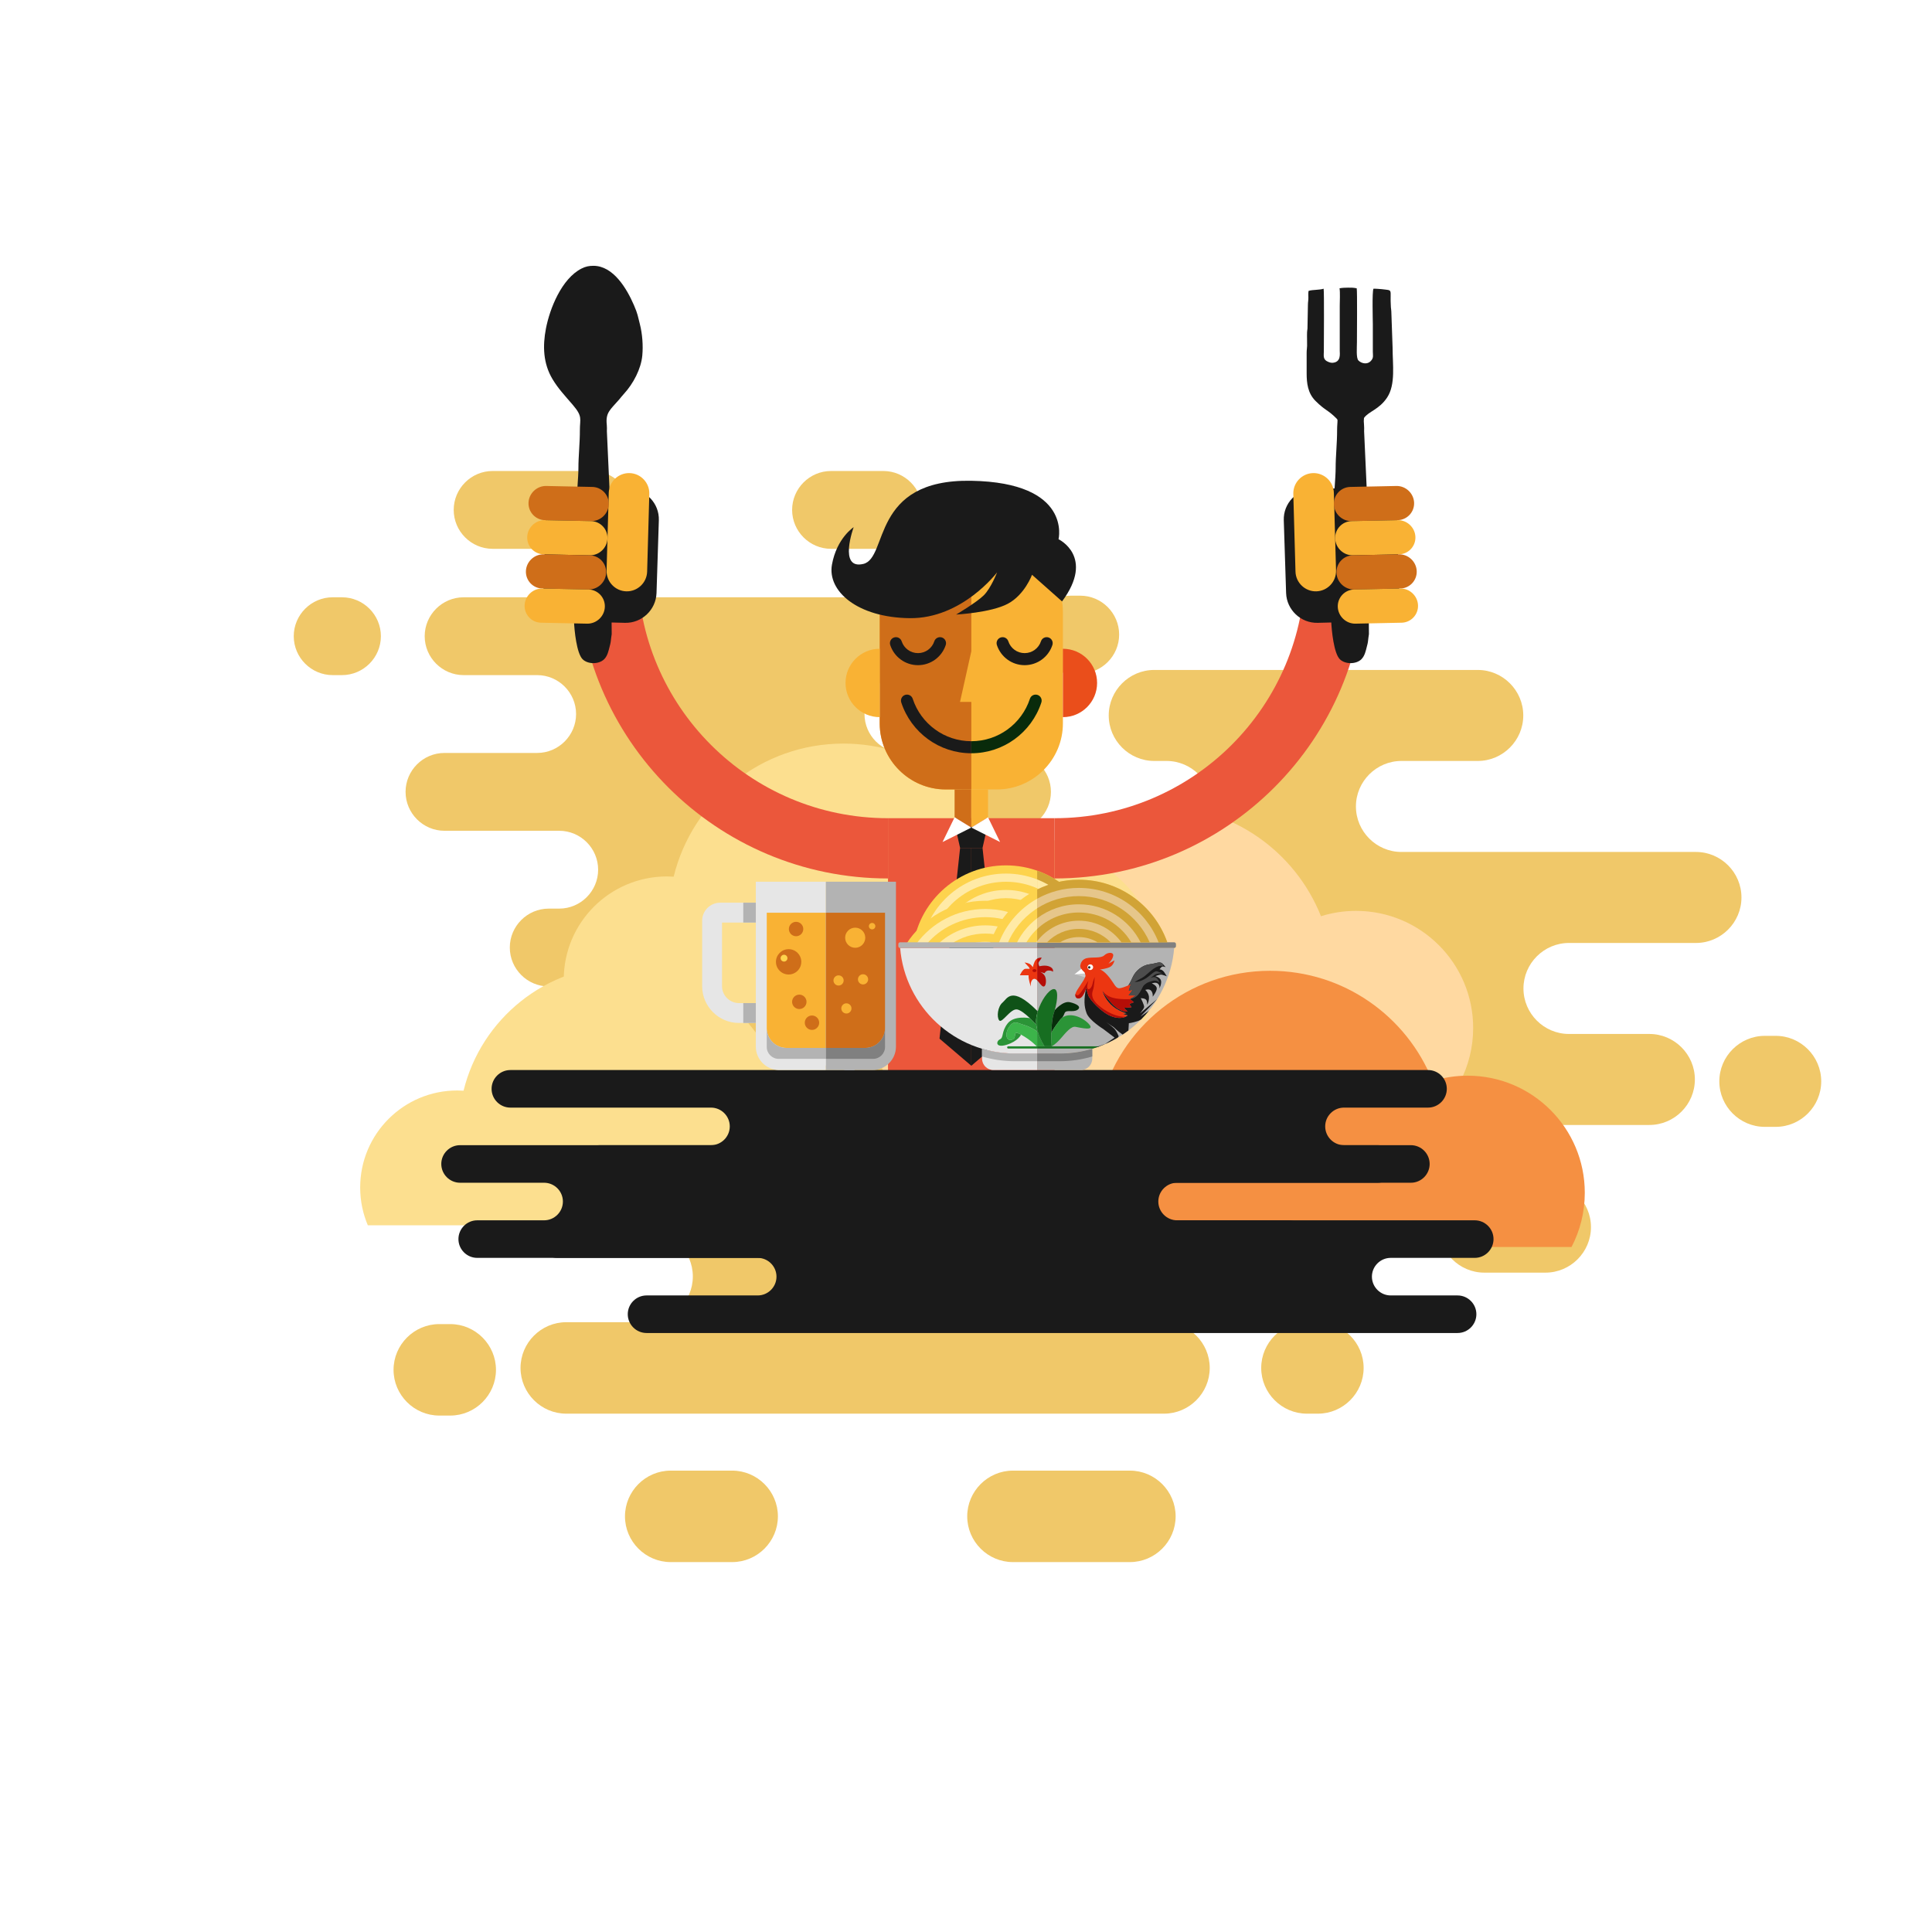 <?xml version="1.0" encoding="utf-8"?>
<!-- Generator: Adobe Illustrator 27.5.0, SVG Export Plug-In . SVG Version: 6.00 Build 0)  -->
<svg version="1.1" id="Layer_1" xmlns="http://www.w3.org/2000/svg" xmlns:xlink="http://www.w3.org/1999/xlink" x="0px" y="0px"
	 viewBox="0 0 480 480" style="enable-background:new 0 0 480 480;" xml:space="preserve">
<g>
	<g>
		<g>
			<path style="fill-rule:evenodd;clip-rule:evenodd;fill:#F0C869;" d="M140.689,351.222h148.502c6.25,0,11.363-5.113,11.363-11.363
				l0,0c0-6.25-5.113-11.363-11.363-11.363h-21.477c-6.25,0-11.363-5.113-11.363-11.363c0-6.25,5.113-11.363,11.363-11.363h27.06
				c6.25,0,11.363-5.113,11.363-11.363l0,0c0-6.25-5.113-11.363-11.363-11.363h-33.503c-6.25,0-11.363-5.113-11.363-11.363
				c0-6.25,5.113-11.363,11.363-11.363h3.066c6.25,0,11.363-5.113,11.363-11.363l0,0c0-6.25-5.113-11.363-11.363-11.363h-80.794
				c-6.25,0-11.363,5.113-11.363,11.363l0,0c0,6.25,5.113,11.363,11.363,11.363h19.063c6.25,0,11.363,5.113,11.363,11.363
				c0,6.25-5.113,11.363-11.363,11.363h-73.55c-6.25,0-11.363,5.113-11.363,11.363l0,0c0,6.25,5.113,11.363,11.363,11.363h31.713
				c6.249,0,11.363,5.113,11.363,11.363c0,6.25-5.113,11.363-11.363,11.363h-20.081c-6.25,0-11.363,5.113-11.363,11.363l0,0
				C129.325,346.108,134.439,351.222,140.689,351.222z"/>
			<path style="fill-rule:evenodd;clip-rule:evenodd;fill:#F0C869;" d="M324.708,351.222h2.719c6.25,0,11.363-5.113,11.363-11.363
				v-0.001c0-6.25-5.113-11.363-11.363-11.363h-2.719c-6.25,0-11.363,5.113-11.363,11.363v0.001
				C313.345,346.109,318.458,351.222,324.708,351.222z"/>
			<path style="fill-rule:evenodd;clip-rule:evenodd;fill:#F0C869;" d="M166.638,388.098h15.267c6.25,0,11.363-5.113,11.363-11.363
				v0c0-6.249-5.113-11.363-11.363-11.363h-15.267c-6.25,0-11.363,5.114-11.363,11.363v0
				C155.275,382.985,160.388,388.098,166.638,388.098z"/>
			<path style="fill-rule:evenodd;clip-rule:evenodd;fill:#F0C869;" d="M280.72,388.098h-29.053c-6.25,0-11.363-5.113-11.363-11.363
				v0c0-6.249,5.113-11.363,11.363-11.363h29.053c6.25,0,11.363,5.114,11.363,11.363v0
				C292.083,382.985,286.97,388.098,280.72,388.098z"/>
			<path style="fill-rule:evenodd;clip-rule:evenodd;fill:#F0C869;" d="M109.14,351.693h2.719c6.25,0,11.363-5.113,11.363-11.363v0
				c0-6.25-5.113-11.363-11.363-11.363h-2.719c-6.25,0-11.363,5.113-11.363,11.363v0C97.777,346.58,102.89,351.693,109.14,351.693z"
				/>
		</g>
		<g>
			<path style="fill-rule:evenodd;clip-rule:evenodd;fill:#F0C869;" d="M409.783,279.495H262.041
				c-6.218,0-11.305-5.087-11.305-11.305l0,0c0-6.218,5.087-11.305,11.305-11.305h21.366c6.218,0,11.305-5.087,11.305-11.305
				c0-6.218-5.087-11.305-11.305-11.305h-26.921c-6.218,0-11.305-5.087-11.305-11.305l0,0c0-6.218,5.087-11.305,11.305-11.305
				h33.331c6.218,0,11.305-5.087,11.305-11.305c0-6.218-5.087-11.305-11.305-11.305h-3.051c-6.218,0-11.305-5.087-11.305-11.305l0,0
				c0-6.218,5.087-11.305,11.305-11.305h80.382c6.218,0,11.305,5.087,11.305,11.305l0,0c0,6.218-5.087,11.305-11.305,11.305h-18.966
				c-6.218,0-11.305,5.087-11.305,11.305c0,6.218,5.087,11.305,11.305,11.305h73.174c6.218,0,11.305,5.087,11.305,11.305l0,0
				c0,6.218-5.087,11.305-11.305,11.305h-31.551c-6.217,0-11.305,5.087-11.305,11.305c0,6.218,5.087,11.305,11.305,11.305h19.978
				c6.218,0,11.305,5.087,11.305,11.305l0,0C421.089,274.408,416.001,279.495,409.783,279.495z"/>
			<path style="fill-rule:evenodd;clip-rule:evenodd;fill:#F0C869;" d="M226.704,279.495H224c-6.218,0-11.305-5.087-11.305-11.305
				l0,0c0-6.218,5.087-11.305,11.305-11.305h2.705c6.218,0,11.305,5.087,11.305,11.305l0,0
				C238.009,274.408,232.922,279.495,226.704,279.495z"/>
			<path style="fill-rule:evenodd;clip-rule:evenodd;fill:#F0C869;" d="M383.966,316.183h-15.189
				c-6.218,0-11.305-5.087-11.305-11.305v0c0-6.218,5.087-11.305,11.305-11.305h15.189c6.218,0,11.305,5.087,11.305,11.305v0
				C395.271,311.096,390.184,316.183,383.966,316.183z"/>
			<path style="fill-rule:evenodd;clip-rule:evenodd;fill:#F0C869;" d="M270.468,316.183h28.905c6.217,0,11.305-5.087,11.305-11.305
				v0c0-6.218-5.087-11.305-11.305-11.305h-28.905c-6.218,0-11.305,5.087-11.305,11.305v0
				C259.163,311.096,264.25,316.183,270.468,316.183z"/>
			<path style="fill-rule:evenodd;clip-rule:evenodd;fill:#F0C869;" d="M441.171,279.964h-2.705
				c-6.218,0-11.305-5.087-11.305-11.305v0c0-6.218,5.087-11.305,11.305-11.305h2.705c6.218,0,11.305,5.087,11.305,11.305v0
				C452.476,274.877,447.389,279.964,441.171,279.964z"/>
		</g>
		<g>
			<path style="fill-rule:evenodd;clip-rule:evenodd;fill:#F0C869;" d="M241.538,148.394H115.183c-5.318,0-9.669,4.351-9.669,9.668
				l0,0c0,5.318,4.351,9.668,9.669,9.668h18.273c5.318,0,9.669,4.351,9.669,9.668c0,5.318-4.351,9.668-9.669,9.668h-23.024
				c-5.318,0-9.669,4.351-9.669,9.669l0,0c0,5.318,4.351,9.668,9.669,9.668h28.506c5.318,0,9.668,4.351,9.668,9.669
				c0,5.318-4.351,9.668-9.668,9.668h-2.609c-5.318,0-9.668,4.351-9.668,9.668l0,0c0,5.318,4.351,9.668,9.668,9.668h68.745
				c5.318,0,9.669-4.351,9.669-9.668l0,0c0-5.318-4.351-9.668-9.669-9.668h-16.22c-5.318,0-9.668-4.351-9.668-9.668
				c0-5.318,4.351-9.669,9.668-9.669h62.581c5.318,0,9.668-4.351,9.668-9.668l0,0c0-5.318-4.351-9.669-9.668-9.669h-26.983
				c-5.318,0-9.668-4.351-9.668-9.668c0-5.318,4.351-9.668,9.668-9.668h17.086c5.318,0,9.668-4.351,9.668-9.668l0,0
				C251.206,152.744,246.856,148.394,241.538,148.394z"/>
			<path style="fill-rule:evenodd;clip-rule:evenodd;fill:#F0C869;" d="M84.963,148.394H82.65c-5.318,0-9.668,4.351-9.668,9.668l0,0
				c0,5.318,4.351,9.668,9.668,9.668h2.313c5.318,0,9.668-4.351,9.668-9.668l0,0C94.631,152.744,90.28,148.394,84.963,148.394z"/>
			<path style="fill-rule:evenodd;clip-rule:evenodd;fill:#F0C869;" d="M219.458,117.017h-12.99c-5.318,0-9.668,4.351-9.668,9.668
				l0,0c0,5.318,4.351,9.668,9.668,9.668h12.99c5.318,0,9.668-4.351,9.668-9.668l0,0
				C229.126,121.368,224.776,117.017,219.458,117.017z"/>
			<path style="fill-rule:evenodd;clip-rule:evenodd;fill:#F0C869;" d="M122.39,117.017h24.72c5.318,0,9.668,4.351,9.668,9.668l0,0
				c0,5.318-4.351,9.668-9.668,9.668h-24.72c-5.318,0-9.668-4.351-9.668-9.668l0,0C112.722,121.368,117.073,117.017,122.39,117.017z
				"/>
			<path style="fill-rule:evenodd;clip-rule:evenodd;fill:#F0C869;" d="M268.381,147.993h-2.313c-5.318,0-9.668,4.351-9.668,9.668
				l0,0c0,5.318,4.351,9.668,9.668,9.668h2.313c5.318,0,9.668-4.351,9.668-9.668l0,0
				C278.05,152.343,273.699,147.993,268.381,147.993z"/>
		</g>
		<path style="fill-rule:evenodd;clip-rule:evenodd;fill:#FCDF8F;" d="M201.006,264.39c15.116,0,27.369,12.254,27.369,27.369
			c0,4.569-1.121,8.877-3.101,12.663h-37.148h-11.388h-40.95h-14.223h-30.18c-1.224-2.887-1.9-6.063-1.9-9.395
			c0-13.311,10.79-24.102,24.101-24.102c0.532,0,1.06,0.019,1.583,0.053c4.373-17.852,20.476-31.099,39.676-31.099
			c17.23,0,31.967,10.667,37.97,25.757C195.402,264.827,198.153,264.39,201.006,264.39z"/>
		<path style="fill-rule:evenodd;clip-rule:evenodd;fill:#FFD9A1;" d="M336.903,226.305c16.071,0,29.1,13.029,29.1,29.1
			c0,4.858-1.193,9.438-3.298,13.464h-39.497h-12.107h-43.539H252.44h-32.088c-1.301-3.07-2.02-6.446-2.02-9.99
			c0-14.152,11.473-25.625,25.625-25.625c0.566,0,1.126,0.02,1.683,0.056c4.649-18.98,21.771-33.065,42.184-33.065
			c18.319,0,33.988,11.342,40.371,27.386C330.944,226.77,333.869,226.305,336.903,226.305z"/>
		<path style="fill-rule:evenodd;clip-rule:evenodd;fill:#F59042;" d="M364.637,267.252c16.072,0,29.1,13.028,29.1,29.1
			c0,4.858-1.193,9.438-3.298,13.464h-39.497h-12.107h-43.539h-15.122h-32.088c-1.301-3.07-2.02-6.446-2.02-9.99
			c0-14.152,11.473-25.625,25.625-25.625c0.566,0,1.126,0.02,1.683,0.056c4.649-18.981,21.771-33.065,42.184-33.065
			c18.319,0,33.988,11.342,40.371,27.386C358.678,267.717,361.604,267.252,364.637,267.252z"/>
		<path style="fill-rule:evenodd;clip-rule:evenodd;fill:#FCDF8F;" d="M258.632,210.802c16.071,0,29.1,13.028,29.1,29.1
			c0,4.858-1.193,9.438-3.298,13.464h-39.497H232.83H189.29h-15.122H142.08c-1.301-3.07-2.02-6.446-2.02-9.99
			c0-14.152,11.473-25.625,25.625-25.625c0.566,0,1.126,0.02,1.683,0.056c4.649-18.981,21.771-33.066,42.184-33.066
			c18.319,0,33.988,11.342,40.371,27.386C252.673,211.267,255.598,210.802,258.632,210.802z"/>
		<g>
			<g>
				<path style="fill-rule:evenodd;clip-rule:evenodd;fill:#EB573B;" d="M220.624,218.251c-21.315,0-40.613-8.641-54.583-22.61
					c-13.969-13.969-22.61-33.268-22.61-54.583c0-2.902,0.174-5.838,0.51-8.795c0.336-2.948,0.838-5.846,1.496-8.685l14.562,3.333
					c-0.529,2.283-0.934,4.616-1.204,6.989c-0.259,2.278-0.392,4.665-0.392,7.158c0,17.182,6.964,32.738,18.224,43.997
					c11.259,11.26,26.815,18.224,43.997,18.224V218.251z"/>
				<path style="fill-rule:evenodd;clip-rule:evenodd;fill:#EB573B;" d="M220.624,203.28h41.393v63.563
					c0,3.623-2.964,6.587-6.587,6.587H227.21c-3.623,0-6.587-2.964-6.587-6.587V203.28z"/>
				<path style="fill-rule:evenodd;clip-rule:evenodd;fill:#F9B234;" d="M234.961,135.654h12.717
					c9.019,0,16.398,7.379,16.398,16.398v27.689c0,9.019-7.379,16.398-16.398,16.398h-12.717c-9.019,0-16.398-7.379-16.398-16.398
					v-27.689C218.564,143.033,225.942,135.654,234.961,135.654z"/>
				<path style="fill-rule:evenodd;clip-rule:evenodd;fill:#CF6E19;" d="M238.513,174.393l2.807-12.576v-26.163h-6.358
					c-9.019,0-16.398,7.379-16.398,16.398v27.688c0,9.019,7.379,16.398,16.398,16.398h6.358v-21.746H238.513z"/>
				<path style="fill-rule:evenodd;clip-rule:evenodd;fill:#1A1A1A;" d="M232.124,159.333c0.255-0.785,1.098-1.214,1.883-0.959
					c0.785,0.255,1.214,1.098,0.959,1.883c-0.482,1.472-1.419,2.736-2.643,3.623c-1.197,0.867-2.667,1.379-4.253,1.379
					c-1.586,0-3.056-0.512-4.253-1.379c-1.225-0.887-2.162-2.151-2.643-3.623c-0.255-0.785,0.174-1.628,0.959-1.883
					c0.785-0.255,1.628,0.174,1.883,0.959c0.282,0.861,0.833,1.603,1.555,2.126c0.7,0.507,1.563,0.806,2.498,0.806
					c0.936,0,1.799-0.299,2.499-0.806C231.291,160.936,231.843,160.194,232.124,159.333z"/>
				<path style="fill-rule:evenodd;clip-rule:evenodd;fill:#1A1A1A;" d="M223.917,174.528c-0.255-0.785,0.174-1.628,0.959-1.883
					c0.785-0.255,1.628,0.174,1.883,0.959c1.014,3.1,2.994,5.766,5.584,7.644c2.52,1.826,5.621,2.903,8.977,2.903v2.994
					c-4.006,0-7.714-1.289-10.731-3.476C227.496,181.428,225.131,178.239,223.917,174.528z"/>
				<path style="fill-rule:evenodd;clip-rule:evenodd;fill:#1A1A1A;" d="M250.516,159.333c-0.255-0.785-1.098-1.214-1.883-0.959
					c-0.785,0.255-1.214,1.098-0.959,1.883c0.482,1.472,1.419,2.736,2.643,3.623c1.197,0.867,2.667,1.379,4.253,1.379
					c1.586,0,3.056-0.512,4.252-1.379c1.225-0.887,2.162-2.151,2.643-3.623c0.255-0.785-0.174-1.628-0.959-1.883
					c-0.785-0.255-1.628,0.174-1.883,0.959c-0.281,0.861-0.833,1.603-1.555,2.126c-0.7,0.507-1.563,0.806-2.498,0.806
					s-1.799-0.299-2.499-0.806C251.349,160.936,250.798,160.194,250.516,159.333z"/>
				<path style="fill-rule:evenodd;clip-rule:evenodd;fill:#092B0B;" d="M258.723,174.528c0.255-0.785-0.174-1.628-0.959-1.883
					c-0.785-0.255-1.628,0.174-1.883,0.959c-1.014,3.1-2.994,5.766-5.584,7.644c-2.52,1.826-5.621,2.903-8.977,2.903v2.994
					c4.006,0,7.714-1.289,10.731-3.476C255.144,181.428,257.509,178.239,258.723,174.528z"/>
				<path style="fill-rule:evenodd;clip-rule:evenodd;fill:#F9B234;" d="M218.564,178.171c-4.691,0-8.494-3.803-8.494-8.494
					c0-4.691,3.803-8.494,8.494-8.494V178.171z"/>
				<path style="fill-rule:evenodd;clip-rule:evenodd;fill:#EA4E1B;" d="M264.076,178.171c4.691,0,8.494-3.803,8.494-8.494
					c0-4.691-3.803-8.494-8.494-8.494V178.171z"/>
				<path style="fill-rule:evenodd;clip-rule:evenodd;fill:#1A1A1A;" d="M263.864,149.419l-7.46-6.616c0,0-1.797,4.941-5.988,7.186
					c-4.192,2.246-12.875,2.695-12.875,2.695s5.09-2.994,6.887-4.791c1.797-1.797,3.294-5.689,3.294-5.689
					s-8.683,11.528-21.708,11.378c-13.025-0.15-20.511-6.737-19.313-13.325c1.198-6.587,5.39-9.282,5.39-9.282
					s-3.893,10.63,2.395,9.132c6.288-1.497,1.723-21.109,26.836-20.66c25.114,0.449,21.671,14.522,21.671,14.522
					S272.123,138.312,263.864,149.419z"/>
				<polygon style="fill-rule:evenodd;clip-rule:evenodd;fill:#CF6E19;" points="241.32,196.138 237.165,196.138 237.165,203.064 
					241.32,205.609 				"/>
				<polygon style="fill-rule:evenodd;clip-rule:evenodd;fill:#F9B234;" points="245.475,196.138 241.32,196.138 241.32,205.609 
					245.475,203.064 				"/>
				<polygon style="fill-rule:evenodd;clip-rule:evenodd;fill:#1A1A1A;" points="237.354,205.423 245.286,205.423 244.107,210.662 
					238.533,210.662 				"/>
				<polygon style="fill-rule:evenodd;clip-rule:evenodd;fill:#FFFFFF;" points="237.165,203.064 234.17,209.202 241.32,205.609 
									"/>
				<polygon style="fill-rule:evenodd;clip-rule:evenodd;fill:#FFFFFF;" points="245.475,203.064 248.469,209.202 241.32,205.609 
									"/>
				<polygon style="fill-rule:evenodd;clip-rule:evenodd;fill:#1A1A1A;" points="238.533,210.662 233.42,258.048 241.32,264.785 
					241.32,210.662 				"/>
				<polygon style="fill-rule:evenodd;clip-rule:evenodd;fill:#1A1A1A;" points="244.107,210.662 249.22,258.048 241.32,264.785 
					241.32,210.662 				"/>
				<rect x="227.21" y="273.429" style="fill-rule:evenodd;clip-rule:evenodd;fill:#CF6E19;" width="29.002" height="3.596"/>
				<rect x="240.16" y="273.429" style="fill-rule:evenodd;clip-rule:evenodd;fill:#1A1A1A;" width="3.101" height="3.596"/>
				<rect x="229.06" y="273.429" style="fill-rule:evenodd;clip-rule:evenodd;fill:#1A1A1A;" width="1.551" height="3.596"/>
				<rect x="233.354" y="273.429" style="fill-rule:evenodd;clip-rule:evenodd;fill:#1A1A1A;" width="1.55" height="3.596"/>
				<rect x="248.636" y="273.429" style="fill-rule:evenodd;clip-rule:evenodd;fill:#1A1A1A;" width="1.55" height="3.596"/>
				<rect x="252.929" y="273.429" style="fill-rule:evenodd;clip-rule:evenodd;fill:#1A1A1A;" width="1.55" height="3.596"/>
				<path style="fill-rule:evenodd;clip-rule:evenodd;fill:#1A1A1A;" d="M156.342,121.482l-12.922-0.319
					c-4.174-0.103-7.699,3.227-7.833,7.401l-0.579,18.082c-0.133,4.174,3.173,7.673,7.347,7.775l12.922,0.319
					c4.175,0.103,7.699-3.227,7.833-7.401l0.579-18.082C163.823,125.084,160.517,121.585,156.342,121.482z"/>
				<path style="fill-rule:evenodd;clip-rule:evenodd;fill:#EB573B;" d="M262.016,218.251c21.315,0,40.613-8.641,54.583-22.61
					c13.969-13.969,22.61-33.268,22.61-54.583c0-2.902-0.173-5.838-0.51-8.795c-0.336-2.948-0.838-5.846-1.496-8.685l-14.562,3.333
					c0.53,2.283,0.933,4.616,1.204,6.989c0.259,2.278,0.393,4.665,0.393,7.158c0,17.182-6.964,32.738-18.224,43.997
					c-11.259,11.26-26.815,18.224-43.997,18.224V218.251z"/>
				<path style="fill-rule:evenodd;clip-rule:evenodd;fill:#1A1A1A;" d="M326.298,121.482l12.923-0.319
					c4.175-0.103,7.699,3.227,7.833,7.401l0.579,18.082c0.134,4.174-3.172,7.673-7.347,7.775l-12.923,0.319
					c-4.174,0.103-7.699-3.227-7.833-7.401l-0.579-18.082C318.817,125.084,322.124,121.585,326.298,121.482z"/>
				<path style="fill-rule:evenodd;clip-rule:evenodd;fill:#1A1A1A;" d="M144.74,163.779c1.302,1.303,4.067,1.303,5.37,0
					c0.84-0.84,1.109-2.18,1.329-3.051c0.143-0.567,0.269-0.968,0.327-1.587c0.054-0.578,0.128-1.019,0.21-1.587l-0.26-29.901
					c-0.089-0.691-0.085-0.916-0.08-1.587l-0.858-18.917c0.002-0.585,0.043-1.02-0.021-1.587c-0.349-3.079,0.842-3.732,3.111-6.347
					c0.44-0.507,0.413-0.567,1.121-1.336c2.384-2.588,4.27-6.239,4.586-9.525c0.235-2.441,0.024-5.391-0.599-7.811
					c-0.525-2.036-0.502-2.477-1.49-4.76c-1.774-4.1-5.13-9.75-10.06-9.743c-1.07,0.001-1.923,0.162-2.929,0.672
					c-4.96,2.509-7.91,9.958-8.864,14.929c-0.832,4.339-0.697,8.666,1.646,12.571c1.391,2.318,3.044,4.07,5.002,6.346
					c2.557,2.972,1.775,3.457,1.788,6.346c0.014,3.049-0.371,6.53-0.362,9.397c0.007,2.243-0.486,7.232-0.497,9.52
					c-0.01,2.169-0.251,4.175-0.238,6.347l-0.37,22.09C142.695,156.699,143.269,162.308,144.74,163.779z"/>
				<path style="fill-rule:evenodd;clip-rule:evenodd;fill:#1A1A1A;" d="M332.872,163.779c1.303,1.303,4.067,1.303,5.37,0
					c0.84-0.84,1.11-2.18,1.329-3.051c0.143-0.567,0.269-0.969,0.327-1.587c0.054-0.578,0.128-1.019,0.211-1.587l-0.26-29.901
					c-0.089-0.691-0.085-0.916-0.08-1.587l-0.858-18.917c0.002-0.585,0.043-1.02-0.021-1.587c-0.076-0.672-0.079-1.229-0.013-1.715
					c1.157-1.652,3.773-2.078,5.764-5.102c2.134-3.242,1.339-8.224,1.349-12.277l-0.319-9.074c-0.009-0.49-0.08-0.607-0.109-1.068
					c-0.301-4.735,0.749-4.095-2.297-4.486c-0.301-0.038-1.798-0.14-2.029-0.105c-0.373,0.645-0.16,7.968-0.16,8.86v6.726
					c0,1.148,0.256,1.613-0.587,2.455c-0.769,0.769-2.164,0.612-2.989-0.213c-0.604-0.604-0.374-3.232-0.374-4.484
					c0-1.786,0.103-12.66-0.053-13.451c-0.901-0.178-1.219-0.157-2.135-0.16c-0.671-0.003-1.511,0.037-2.135,0.16
					c0.18,0.91,0.053,3.277,0.053,4.377v11.102c0,0.787,0.388,2.929-1.868,3.034c-0.441,0.021-1.301-0.279-1.708-0.686
					c-0.567-0.567-0.374-1.489-0.374-2.135c0.001-2.168,0.105-14.785-0.054-15.586c-0.612,0.189-1.16,0.205-1.815,0.271
					c-0.693,0.07-1.286,0.067-1.922,0.263c-0.112,0.57-0.055,1.101-0.051,1.708c0.004,0.685-0.109,1.052-0.113,1.708l-0.112,5.978
					c-0.035,0.394-0.084,0.436-0.1,0.854c-0.046,1.166,0.03,2.239,0.007,3.416c-0.013,0.65-0.116,1.013-0.112,1.708
					c0.004,0.622,0.001,1.087,0.001,1.708c0,1.191,0,2.225,0,3.416c0,2.408,0.275,4.919,2.188,6.832
					c2.485,2.485,2.951,2.097,5.231,4.377c0.101,0.1,0.182,0.219,0.249,0.353c0.009,0.686-0.107,1.448-0.102,2.575
					c0.014,3.049-0.371,6.53-0.362,9.397c0.007,2.243-0.486,7.232-0.496,9.52c-0.01,2.169-0.251,4.175-0.238,6.347l-0.37,22.09
					C330.827,156.699,331.401,162.308,332.872,163.779z"/>
				<path style="fill-rule:evenodd;clip-rule:evenodd;fill:#F9B234;" d="M156.425,117.539L156.425,117.539
					c2.771,0.078,4.974,2.409,4.896,5.18l-0.542,19.299c-0.078,2.771-2.409,4.974-5.18,4.896l0,0
					c-2.771-0.078-4.974-2.409-4.896-5.179l0.543-19.299C151.323,119.664,153.654,117.461,156.425,117.539z"/>
				<path style="fill-rule:evenodd;clip-rule:evenodd;fill:#CF6E19;" d="M151.245,125.31L151.245,125.31
					c-0.089,2.336-2.074,4.207-4.411,4.159l-11.438-0.237c-2.337-0.048-4.176-1.999-4.087-4.334v0
					c0.089-2.336,2.074-4.207,4.411-4.158l11.438,0.237C149.495,121.024,151.334,122.974,151.245,125.31z"/>
				<path style="fill-rule:evenodd;clip-rule:evenodd;fill:#F9B234;" d="M150.921,133.803L150.921,133.803
					c-0.089,2.336-2.074,4.207-4.411,4.159l-11.438-0.237c-2.337-0.048-4.176-1.998-4.087-4.334v0
					c0.089-2.336,2.074-4.207,4.411-4.158l11.438,0.237C149.171,129.517,151.01,131.467,150.921,133.803z"/>
				<path style="fill-rule:evenodd;clip-rule:evenodd;fill:#CF6E19;" d="M150.597,142.296L150.597,142.296
					c-0.089,2.336-2.074,4.207-4.411,4.159l-11.438-0.237c-2.337-0.048-4.176-1.999-4.087-4.334v0
					c0.089-2.336,2.074-4.207,4.411-4.158l11.438,0.237C148.847,138.01,150.686,139.96,150.597,142.296z"/>
				<path style="fill-rule:evenodd;clip-rule:evenodd;fill:#F9B234;" d="M150.273,150.788L150.273,150.788
					c-0.089,2.336-2.074,4.207-4.411,4.159l-11.438-0.237c-2.338-0.048-4.176-1.998-4.087-4.334v0
					c0.089-2.336,2.074-4.207,4.411-4.158l11.438,0.237C148.523,146.502,150.362,148.453,150.273,150.788z"/>
				<path style="fill-rule:evenodd;clip-rule:evenodd;fill:#F9B234;" d="M326.215,117.539L326.215,117.539
					c-2.771,0.078-4.974,2.409-4.897,5.18l0.543,19.299c0.078,2.771,2.409,4.974,5.18,4.896l0,0
					c2.771-0.078,4.974-2.409,4.896-5.179l-0.542-19.299C331.317,119.664,328.986,117.461,326.215,117.539z"/>
				<path style="fill-rule:evenodd;clip-rule:evenodd;fill:#CF6E19;" d="M331.395,125.31L331.395,125.31
					c0.089,2.336,2.074,4.207,4.411,4.159l11.438-0.237c2.337-0.048,4.176-1.999,4.087-4.334v0
					c-0.089-2.336-2.074-4.207-4.411-4.158l-11.438,0.237C333.145,121.024,331.306,122.974,331.395,125.31z"/>
				<path style="fill-rule:evenodd;clip-rule:evenodd;fill:#F9B234;" d="M331.719,133.803L331.719,133.803
					c0.089,2.336,2.074,4.207,4.411,4.159l11.438-0.237c2.337-0.048,4.177-1.998,4.087-4.334v0
					c-0.089-2.336-2.074-4.207-4.411-4.158l-11.438,0.237C333.469,129.517,331.63,131.467,331.719,133.803z"/>
				<path style="fill-rule:evenodd;clip-rule:evenodd;fill:#CF6E19;" d="M332.043,142.296L332.043,142.296
					c0.089,2.336,2.074,4.207,4.411,4.159l11.438-0.237c2.337-0.048,4.176-1.999,4.087-4.334v0
					c-0.089-2.336-2.074-4.207-4.411-4.158l-11.438,0.237C333.793,138.01,331.954,139.96,332.043,142.296z"/>
				<path style="fill-rule:evenodd;clip-rule:evenodd;fill:#F9B234;" d="M332.367,150.788L332.367,150.788
					c0.089,2.336,2.074,4.207,4.411,4.159l11.438-0.237c2.337-0.048,4.176-1.998,4.087-4.334v0
					c-0.089-2.336-2.074-4.207-4.411-4.158l-11.438,0.237C334.117,146.502,332.278,148.453,332.367,150.788z"/>
			</g>
			<path style="fill-rule:evenodd;clip-rule:evenodd;fill:#1A1A1A;" d="M126.799,265.849h227.989c2.567,0,4.667,2.1,4.667,4.667l0,0
				c0,2.566-2.1,4.667-4.667,4.667h-20.88c-2.567,0-4.666,2.1-4.666,4.666c0,2.567,2.1,4.666,4.666,4.666h16.619
				c2.566,0,4.666,2.1,4.666,4.667l0,0c0,2.567-2.1,4.667-4.666,4.667h-90.313c-2.564,0-21.528,0-24.092,0h-87.096
				c-2.566,0-4.667-2.1-4.667-4.667l0,0c0-2.567,2.1-4.667,4.667-4.667h27.617c2.567,0,4.667-2.1,4.667-4.666
				c0-2.567-2.1-4.666-4.667-4.666h-49.843c-2.566,0-4.667-2.1-4.667-4.667l0,0C122.132,267.949,124.232,265.849,126.799,265.849z"
				/>
			<g>
				<path style="fill-rule:evenodd;clip-rule:evenodd;fill:#E6E6E6;" d="M187.782,219.054h17.409v46.795h-11.59
					c-3.201,0-5.819-2.618-5.819-5.819V219.054z"/>
				<path style="fill-rule:evenodd;clip-rule:evenodd;fill:#F9B234;" d="M190.498,226.771h14.693v33.584h-9.782
					c-2.701,0-4.911-2.21-4.911-4.911V226.771z"/>
				<path style="fill-rule:evenodd;clip-rule:evenodd;fill:#B3B3B3;" d="M205.191,260.355v2.716h-11.73
					c-1.63,0-2.963-1.333-2.963-2.963v-4.664c0,2.701,2.21,4.911,4.911,4.911H205.191z"/>
				<path style="fill-rule:evenodd;clip-rule:evenodd;fill:#E6E6E6;" d="M187.782,229.209h-8.396v15.804
					c0,1.152,0.473,2.201,1.235,2.963c0.762,0.762,1.811,1.235,2.962,1.235h4.198v4.939h-4.198c-2.515,0-4.8-1.027-6.454-2.682
					c-1.655-1.655-2.682-3.94-2.682-6.455v-16.267c0-1.234,0.503-2.353,1.313-3.163c0.81-0.81,1.93-1.313,3.163-1.313h8.859V229.209
					z"/>
				<path style="fill-rule:evenodd;clip-rule:evenodd;fill:#B3B3B3;" d="M222.6,219.054h-17.409v46.795h11.59
					c3.201,0,5.819-2.618,5.819-5.819V219.054z"/>
				<path style="fill-rule:evenodd;clip-rule:evenodd;fill:#CF6E19;" d="M219.884,226.771h-14.693v33.584h9.782
					c2.701,0,4.911-2.21,4.911-4.911V226.771z"/>
				<path style="fill-rule:evenodd;clip-rule:evenodd;fill:#808080;" d="M205.191,260.355v2.716h11.73
					c1.63,0,2.963-1.333,2.963-2.963v-4.664c0,2.701-2.21,4.911-4.911,4.911H205.191z"/>
				<path style="fill-rule:evenodd;clip-rule:evenodd;fill:#CF6E19;" d="M201.734,255.879c0.986,0,1.79-0.804,1.79-1.79
					c0-0.986-0.804-1.79-1.79-1.79c-0.986,0-1.79,0.804-1.79,1.79C199.944,255.074,200.748,255.879,201.734,255.879z"/>
				<path style="fill-rule:evenodd;clip-rule:evenodd;fill:#CF6E19;" d="M198.586,250.693c0.986,0,1.79-0.804,1.79-1.79
					c0-0.986-0.804-1.79-1.79-1.79c-0.986,0-1.79,0.804-1.79,1.79C196.795,249.889,197.6,250.693,198.586,250.693z"/>
				<path style="fill-rule:evenodd;clip-rule:evenodd;fill:#CF6E19;" d="M195.931,242.112c1.734,0,3.148-1.414,3.148-3.148
					c0-1.734-1.414-3.148-3.148-3.148c-1.734,0-3.148,1.414-3.148,3.148C192.783,240.697,194.197,242.112,195.931,242.112z"/>
				<path style="fill-rule:evenodd;clip-rule:evenodd;fill:#F9B234;" d="M210.284,251.804c0.697,0,1.265-0.569,1.265-1.266
					c0-0.697-0.568-1.266-1.265-1.266c-0.697,0-1.266,0.569-1.266,1.266C209.019,251.236,209.587,251.804,210.284,251.804z"/>
				<path style="fill-rule:evenodd;clip-rule:evenodd;fill:#F9B234;" d="M212.476,235.475c1.377,0,2.5-1.123,2.5-2.5
					c0-1.377-1.123-2.5-2.5-2.5c-1.377,0-2.501,1.123-2.501,2.5C209.975,234.352,211.099,235.475,212.476,235.475z"/>
				<path style="fill-rule:evenodd;clip-rule:evenodd;fill:#F9B234;" d="M216.674,230.907c0.442,0,0.802-0.36,0.802-0.803
					c0-0.442-0.36-0.803-0.802-0.803s-0.803,0.36-0.803,0.803C215.871,230.547,216.232,230.907,216.674,230.907z"/>
				<circle style="fill-rule:evenodd;clip-rule:evenodd;fill:#F9B234;" cx="212.059" cy="231.848" r="0.756"/>
				<path style="fill-rule:evenodd;clip-rule:evenodd;fill:#FFD44D;" d="M194.789,238.901c0.467,0,0.849-0.381,0.849-0.849
					c0-0.467-0.381-0.849-0.849-0.849c-0.467,0-0.849,0.382-0.849,0.849C193.94,238.52,194.321,238.901,194.789,238.901z"/>
				<rect x="184.664" y="249.212" style="fill-rule:evenodd;clip-rule:evenodd;fill:#B3B3B3;" width="3.118" height="4.939"/>
				<rect x="184.664" y="224.271" style="fill-rule:evenodd;clip-rule:evenodd;fill:#B3B3B3;" width="3.118" height="4.939"/>
				<path style="fill-rule:evenodd;clip-rule:evenodd;fill:#CF6E19;" d="M197.783,232.605c0.986,0,1.79-0.804,1.79-1.79
					c0-0.986-0.804-1.79-1.79-1.79s-1.79,0.804-1.79,1.79C195.992,231.801,196.797,232.605,197.783,232.605z"/>
				<path style="fill-rule:evenodd;clip-rule:evenodd;fill:#F9B234;" d="M214.421,244.581c0.697,0,1.265-0.569,1.265-1.266
					c0-0.697-0.568-1.266-1.265-1.266c-0.697,0-1.266,0.569-1.266,1.266C213.155,244.012,213.723,244.581,214.421,244.581z"/>
				<path style="fill-rule:evenodd;clip-rule:evenodd;fill:#F9B234;" d="M208.339,244.858c0.697,0,1.266-0.569,1.266-1.266
					c0-0.697-0.569-1.265-1.266-1.265c-0.697,0-1.266,0.568-1.266,1.265C207.073,244.29,207.642,244.858,208.339,244.858z"/>
			</g>
			<g>
				<g>
					<path style="fill-rule:evenodd;clip-rule:evenodd;fill:#FDD34D;" d="M249.929,214.998c11.594,0,21.208,8.47,22.995,19.56
						h-45.99C228.722,223.468,238.336,214.998,249.929,214.998z"/>
					<path style="fill-rule:evenodd;clip-rule:evenodd;fill:#FFEAA6;" d="M249.929,217.035c10.466,0,19.165,7.564,20.93,17.523
						h-41.861C230.764,224.598,239.463,217.035,249.929,217.035z"/>
					<path style="fill-rule:evenodd;clip-rule:evenodd;fill:#FDD34D;" d="M249.929,219.071c9.338,0,17.119,6.659,18.857,15.486
						h-37.714C232.811,225.73,240.592,219.071,249.929,219.071z"/>
					<path style="fill-rule:evenodd;clip-rule:evenodd;fill:#FFEAA6;" d="M249.929,221.108c8.208,0,15.071,5.755,16.776,13.45
						h-33.553C234.859,226.863,241.721,221.108,249.929,221.108z"/>
					<path style="fill-rule:evenodd;clip-rule:evenodd;fill:#FDD34D;" d="M249.929,223.145c7.077,0,13.02,4.853,14.683,11.413
						h-29.366C236.91,227.998,242.852,223.145,249.929,223.145z"/>
					<path style="fill-rule:evenodd;clip-rule:evenodd;fill:#FFEAA6;" d="M249.929,225.181c5.943,0,10.962,3.955,12.57,9.376
						h-25.141C238.967,229.136,243.986,225.181,249.929,225.181z"/>
					<path style="fill-rule:evenodd;clip-rule:evenodd;fill:#FDD34D;" d="M249.929,227.218c4.806,0,8.895,3.061,10.428,7.34h-20.856
						C241.034,230.279,245.124,227.218,249.929,227.218z"/>
					<path style="fill-rule:evenodd;clip-rule:evenodd;fill:#FFEAA6;" d="M249.929,229.255c3.66,0,6.811,2.175,8.232,5.303h-16.464
						C243.118,231.43,246.27,229.255,249.929,229.255z"/>
					<path style="fill-rule:evenodd;clip-rule:evenodd;fill:#FDD34D;" d="M249.929,231.292c2.493,0,4.682,1.303,5.922,3.266h-11.844
						C245.248,232.595,247.436,231.292,249.929,231.292z"/>
					<path style="fill-rule:evenodd;clip-rule:evenodd;fill:#FFEAA6;" d="M249.929,233.328c1.253,0,2.397,0.464,3.27,1.229h-6.54
						C247.533,233.792,248.677,233.328,249.929,233.328z"/>
				</g>
				<g>
					<path style="fill-rule:evenodd;clip-rule:evenodd;fill:#FDD34D;" d="M244.785,223.791c8.253,0,15.504,4.292,19.642,10.767
						h-39.284C229.281,228.083,236.531,223.791,244.785,223.791z"/>
					<path style="fill-rule:evenodd;clip-rule:evenodd;fill:#FFEAA6;" d="M244.785,225.828c7.056,0,13.307,3.438,17.174,8.73
						h-34.348C231.477,229.266,237.729,225.828,244.785,225.828z"/>
					<path style="fill-rule:evenodd;clip-rule:evenodd;fill:#FDD34D;" d="M244.785,227.864c5.829,0,11.052,2.595,14.577,6.693
						h-29.154C233.733,230.46,238.955,227.864,244.785,227.864z"/>
					<path style="fill-rule:evenodd;clip-rule:evenodd;fill:#FFEAA6;" d="M244.785,229.901c4.55,0,8.687,1.769,11.761,4.657h-23.522
						C236.098,231.671,240.234,229.901,244.785,229.901z"/>
					<path style="fill-rule:evenodd;clip-rule:evenodd;fill:#FDD34D;" d="M244.785,231.938c3.158,0,6.09,0.967,8.516,2.62h-17.033
						C238.695,232.905,241.627,231.938,244.785,231.938z"/>
					<path style="fill-rule:evenodd;clip-rule:evenodd;fill:#FFEAA6;" d="M244.785,233.975c1.35,0,2.652,0.204,3.877,0.583h-7.754
						C242.133,234.179,243.435,233.975,244.785,233.975z"/>
				</g>
				<g>
					<path style="fill-rule:evenodd;clip-rule:evenodd;fill:#FDD34D;" d="M268.037,218.562c10.316,0,19.064,6.706,22.127,15.996
						H245.91C248.973,225.268,257.721,218.562,268.037,218.562z"/>
					<path style="fill-rule:evenodd;clip-rule:evenodd;fill:#FFEAA6;" d="M268.037,220.598c9.176,0,16.994,5.814,19.972,13.959
						h-39.943C251.043,226.413,258.861,220.598,268.037,220.598z"/>
					<path style="fill-rule:evenodd;clip-rule:evenodd;fill:#FDD34D;" d="M268.037,222.635c8.032,0,14.911,4.927,17.785,11.923
						h-35.571C253.126,227.562,260.005,222.635,268.037,222.635z"/>
					<path style="fill-rule:evenodd;clip-rule:evenodd;fill:#FFEAA6;" d="M268.037,224.672c6.881,0,12.816,4.045,15.561,9.886
						h-31.121C255.221,228.717,261.156,224.672,268.037,224.672z"/>
					<path style="fill-rule:evenodd;clip-rule:evenodd;fill:#FDD34D;" d="M268.037,226.708c5.72,0,10.698,3.17,13.276,7.849h-26.552
						C257.339,229.879,262.318,226.708,268.037,226.708z"/>
					<path style="fill-rule:evenodd;clip-rule:evenodd;fill:#FFEAA6;" d="M268.037,228.745c4.539,0,8.539,2.307,10.893,5.813
						h-21.786C259.498,231.052,263.498,228.745,268.037,228.745z"/>
					<path style="fill-rule:evenodd;clip-rule:evenodd;fill:#FDD34D;" d="M268.037,230.782c3.32,0,6.299,1.462,8.328,3.776h-16.656
						C261.738,232.243,264.717,230.782,268.037,230.782z"/>
					<path style="fill-rule:evenodd;clip-rule:evenodd;fill:#FFEAA6;" d="M268.037,232.818c1.993,0,3.836,0.646,5.33,1.739h-10.66
						C264.201,233.464,266.044,232.818,268.037,232.818z"/>
				</g>
				<g>
					<path style="fill-rule:evenodd;clip-rule:evenodd;fill:#E6E6E6;" d="M257.679,261.74h-5.597
						c-14.915,0-27.253-11.597-28.443-26.219h34.04V261.74z"/>
					<path style="fill-rule:evenodd;clip-rule:evenodd;fill:#B3B3B3;" d="M223.639,235.521h34.04v-1.412h-34.04
						c-0.247,0-0.449,0.202-0.449,0.449v0.515C223.191,235.32,223.393,235.521,223.639,235.521z"/>
					<path style="fill-rule:evenodd;clip-rule:evenodd;fill:#E6E6E6;" d="M257.679,261.74v4.109h-10.866
						c-1.553,0-2.824-1.271-2.824-2.824v-2.462c2.568,0.765,5.285,1.176,8.093,1.176H257.679z"/>
					<path style="fill-rule:evenodd;clip-rule:evenodd;fill:#B3B3B3;" d="M252.082,261.74c-2.808,0-5.525-0.411-8.093-1.176v1.916
						c2.568,0.765,5.285,1.176,8.093,1.176h5.597v-1.916H252.082z"/>
					<path style="fill-rule:evenodd;clip-rule:evenodd;fill:#B3B3B3;" d="M257.679,261.74h5.597
						c14.915,0,27.252-11.597,28.443-26.219h-34.04V261.74z"/>
					<path style="fill-rule:evenodd;clip-rule:evenodd;fill:#808080;" d="M291.719,235.521h-34.04v-1.412h34.04
						c0.247,0,0.448,0.202,0.448,0.449v0.515C292.167,235.32,291.966,235.521,291.719,235.521z"/>
					<g>
						<path style="fill-rule:evenodd;clip-rule:evenodd;fill:#176E21;" d="M257.679,260.507h13.875
							c0.556-0.17,1.107-0.355,1.648-0.558h-15.523V260.507z"/>
						<path style="fill-rule:evenodd;clip-rule:evenodd;fill:#EC3611;" d="M268.429,239.759c0,0,0.145-1.358,1.528-1.698
							c1.382-0.34,3.565,0.097,4.389-0.704c0.825-0.8,2.28-0.873,2.232,0.024s-1.189,2.037-1.189,2.037l1.504-0.825
							c0,0-0.194,1.067-0.994,1.576s-2.619,0.703-2.619,0.703s0.873,0.145,2.28,1.892c1.407,1.746,1.601,2.934,2.741,2.74
							c1.14-0.194,2.644-0.994,2.644-0.994l-0.509,1.6l0.97-0.17l-1.018,1.358l1.795,0.024l-1.455,0.921l0.97,0.752l-1.14,0.437
							l0.557,0.8l-1.891,0.17l0.921,0.897c0,0-1.795,0.315-3.904-1.989c-2.11-2.304-2.328-3.153-2.328-3.153
							s0.291,1.601,2.013,3.347c1.722,1.746,3.953,2.231,3.953,2.231l-0.849,0.194l1.14,0.339c0,0-1.164,1.189-3.832,0.291
							c-2.668-0.897-5.699-4.39-5.966-5.311c-0.267-0.922-0.534-1.795-0.534-1.795s-0.485,1.795-1.261,2.377
							c-0.776,0.582-2.158,0.048-0.897-1.94c1.261-1.989,2.061-2.91,1.964-3.589c-0.097-0.679-0.303-0.812-0.303-0.812
							S268.126,240.498,268.429,239.759z"/>
						<path style="fill-rule:evenodd;clip-rule:evenodd;fill:#CCCCCC;" d="M268.623,241.917c-0.489,0.033-1.097,0.1-1.433,0.139
							l2.385,0.756c0.065-0.188,0.089-0.354,0.067-0.508c-0.026-0.179-0.059-0.32-0.094-0.431
							C269.548,241.875,269.338,241.869,268.623,241.917z"/>
						<path style="fill-rule:evenodd;clip-rule:evenodd;fill:#FFFFFF;" d="M267.19,242.057c0.336-0.039,0.944-0.106,1.433-0.139
							c0.715-0.049,0.925-0.043,0.925-0.043c-0.098-0.31-0.21-0.382-0.21-0.382s-0.41-0.336-0.694-0.763l-1.707,1.357
							C266.937,242.087,267.035,242.075,267.19,242.057z"/>
						<path style="fill-rule:evenodd;clip-rule:evenodd;fill:#FFFFFF;" d="M270.878,239.589c0.388,0,0.703,0.315,0.703,0.703
							c0,0.388-0.315,0.703-0.703,0.703c-0.388,0-0.703-0.315-0.703-0.703C270.175,239.904,270.49,239.589,270.878,239.589z"/>
						<path style="fill-rule:evenodd;clip-rule:evenodd;fill:#333333;" d="M270.615,240.038c0.169,0,0.306,0.137,0.306,0.306
							c0,0.169-0.137,0.306-0.306,0.306c-0.169,0-0.306-0.137-0.306-0.306C270.309,240.175,270.446,240.038,270.615,240.038z"/>
						<path style="fill-rule:evenodd;clip-rule:evenodd;fill:#1A1A1A;" d="M276.335,252.564c-2.668-0.897-5.699-4.39-5.966-5.311
							c-0.267-0.922-0.534-1.795-0.534-1.795c-0.564,2.898-0.527,4.499,0.127,6.269c0.655,1.77,4.147,3.929,4.147,3.929l2.813,2.134
							l-2.352,1.576l-2.619,0.922l0.952-0.231c1.685-0.609,3.298-1.372,4.822-2.274l0.217-0.32c0,0-0.437-1.067-0.897-1.673
							c-0.461-0.606-2.183-1.819-2.183-1.819l1.867,1.261c0,0,0.897,0.922,2.11,1.746c0.027,0.018,0.054,0.038,0.082,0.058
							c0.487-0.322,0.964-0.658,1.43-1.008c0.047-0.914,0.114-1.815,0.114-1.815s0.849-0.073,2.304-0.558
							c0.219-0.073,0.479-0.213,0.761-0.399c0.676-0.683,1.318-1.4,1.923-2.148l-2.102,1.455l4.147-4.341l-4.268,3.565
							c0,0,0.873-1.043,1.018-1.504c0.146-0.461-0.825-2.28-0.825-2.28s1.091-0.024,1.383,0.461c0.291,0.485,0.17,1.116,0.17,1.116
							s0.364-0.218,0.485-1.504c0.121-1.285-0.922-2.134-0.922-2.134s1.018-0.388,1.503,0.242c0.485,0.631,0.34,1.455,0.34,1.455
							s1.019-1.31,1.019-2.062c0-0.752-1.237-1.261-1.237-1.261s1.067-0.412,1.576,0.121c0.509,0.533,0.291,1.164,0.291,1.164
							s0.582-1.019,0.437-1.892c-0.145-0.873-1.431-1.188-1.431-1.188s1.146-0.473,1.625-0.364c0.479,0.109,1.134,0.362,1.229,0.402
							c-0.487-0.75-0.818-1.645-1.787-1.736c0,0,0.402-0.664,0.727-0.703c0.325-0.039,0.732,0.165,0.779,0.168l-0.641-0.726
							c-0.783-0.886-1.471-0.218-3.315,0c-1.843,0.218-3.517,1.601-4.244,3.226c-0.728,1.625-1.086,2.024-1.086,2.024
							c0.371-0.17,0.62-0.302,0.62-0.302l-0.509,1.6l0.97-0.17l-1.018,1.358l1.795,0.024l-1.455,0.921l0.97,0.752l-1.14,0.437
							l0.557,0.8l-1.891,0.17l0.921,0.897c0,0-1.795,0.315-3.904-1.989c-2.11-2.304-2.328-3.153-2.328-3.153
							s0.291,1.601,2.013,3.347c1.722,1.746,3.953,2.231,3.953,2.231l-0.849,0.194l1.14,0.339
							C280.167,252.273,279.003,253.462,276.335,252.564z"/>
						<path style="fill-rule:evenodd;clip-rule:evenodd;fill:#B50D07;" d="M269.836,245.458c0,0,0.267,0.873,0.534,1.795
							c0.267,0.922,3.298,4.414,5.966,5.311c1.629,0.548,2.698,0.318,3.283,0.056c-3.304,0.01-6.249-2.346-7.23-3.367
							c-1.188-1.237-1.188-2.304-0.849-3.226c0.34-0.922,0.437-3.322,0.437-3.322s-0.364,0.897-0.582,1.843
							c-0.218,0.946-0.897,1.504-1.189,1.067c-0.291-0.437,0.219-2.013,0.219-2.013s-1.965,3.395-2.523,3.614
							c-0.557,0.218-0.674-0.362-0.674-0.362c-0.319,1.189,0.715,1.455,1.347,0.981
							C269.351,247.253,269.836,245.458,269.836,245.458z"/>
						<path style="fill-rule:evenodd;clip-rule:evenodd;fill:#B50D07;" d="M280.782,248.211c-0.158,0.022-0.324,0.034-0.5,0.035
							c-2.886,0.024-5.007-0.242-6.372-2.085c0,0,0.218,0.849,2.328,3.153c2.11,2.304,3.904,1.989,3.904,1.989l-0.921-0.897
							l1.891-0.17l-0.557-0.8l1.14-0.437l-0.97-0.752L280.782,248.211z"/>
						<path style="fill-rule:evenodd;clip-rule:evenodd;fill:#4D4D4D;" d="M280.386,247.301l1.795,0.024l-1.398,0.885
							c2.438-0.336,2.84-2.945,3.478-3.469c0.679-0.558,0.667-0.606,1.952-1.007c1.285-0.4,1.843,0.437,1.843,0.437
							s-0.243-0.922-0.837-1.273c-0.594-0.352-1.419,0.085-1.419,0.085s0.473-0.315,1.055-0.776
							c0.582-0.461,1.928-0.352,1.928-0.352s-0.388-0.194-1.213-0.509c-0.825-0.316-1.722,1.14-3.298,1.964
							c-1.576,0.825-2.377,0.63-2.377,0.63s0.752-0.364,1.892-1.018s2.595-2.449,4.026-2.862c0.303-0.087,0.707-0.114,1.157-0.101
							v-0.395c-0.783-0.886-1.471-0.218-3.315,0c-1.843,0.218-3.517,1.601-4.244,3.226c-0.728,1.625-1.086,2.024-1.086,2.024
							c0.371-0.17,0.62-0.302,0.62-0.302l-0.509,1.6l0.97-0.17L280.386,247.301z"/>
						<path style="fill-rule:evenodd;clip-rule:evenodd;fill:#2B9437;" d="M257.843,256.354c0,0-0.058-0.042-0.164-0.114v3.709
							h1.819C259.498,259.949,258.455,258.359,257.843,256.354z"/>
						<path style="fill-rule:evenodd;clip-rule:evenodd;fill:#072E0B;" d="M257.679,256.24c0.106,0.072,0.164,0.114,0.164,0.114
							c-0.059-0.193-0.114-0.391-0.164-0.591V256.24z"/>
						<path style="fill-rule:evenodd;clip-rule:evenodd;fill:#0F5217;" d="M257.679,251.808c0.046-0.18,0.096-0.361,0.151-0.54
							c-0.051-0.051-0.1-0.1-0.151-0.15V251.808z"/>
						<path style="fill-rule:evenodd;clip-rule:evenodd;fill:#176E21;" d="M257.679,255.763c0.05,0.2,0.105,0.398,0.164,0.591
							c0.612,2.005,1.655,3.595,1.655,3.595h1.795c0,0-0.109-1.528-0.074-3.382c0.031-1.639,0.175-3.532,0.608-4.852
							c0.078-0.238,0.152-0.482,0.222-0.726c0.752-2.644,0.964-5.506-0.368-5.24c-1.21,0.242-3.023,2.797-3.851,5.519
							c-0.054,0.179-0.105,0.36-0.151,0.54V255.763z"/>
						<path style="fill-rule:evenodd;clip-rule:evenodd;fill:#072E0B;" d="M261.218,256.566c0,0,0.511-1.117,2.16-3.203
							c0.127-0.16,0.265-0.302,0.412-0.426c0.007-0.006,0.014-0.012,0.021-0.018c0.079-0.07,0.368-0.37,0.682-1.205
							c0.37-0.982,2.134-0.097,3.201-0.825c1.067-0.728-0.145-1.504-1.892-1.892c-1.746-0.388-3.755,1.99-3.755,1.99
							c-0.07,0.245-0.144,0.488-0.222,0.726C261.394,253.034,261.249,254.928,261.218,256.566z"/>
						<path style="fill-rule:evenodd;clip-rule:evenodd;fill:#2B9437;" d="M263.378,253.364c-1.649,2.086-2.16,3.203-2.16,3.203
							c-0.035,1.854,0.074,3.382,0.074,3.382s0.922-0.425,2.231-1.928c1.31-1.504,2.571-3.105,3.686-2.91
							c1.116,0.194,5.141,1.213,3.25-0.776c-1.739-1.829-4.873-2.878-6.648-1.414c-0.014,0.012-0.021,0.018-0.021,0.018
							C263.643,253.062,263.505,253.203,263.378,253.364z"/>
						<path style="fill-rule:evenodd;clip-rule:evenodd;fill:#B50D07;" d="M257.679,243.563c0.541,0.534,1.055,1.452,1.528,1.531
							c0.727,0.121,0.824-1.673,0.436-2.498c-0.388-0.825-1.237-1.14-1.237-1.14l1.116,0.34c0,0,0.267-0.679,1.043-0.679
							c0.776,0,1.043,0.315,1.043,0.315s0.267-0.8-0.825-1.285c-1.091-0.485-2.547-0.073-2.547-0.073s-0.461-0.728-0.073-1.188
							c0.388-0.461,0.655-0.97,0.655-0.97s-0.634-0.045-1.14,0.257V243.563z"/>
					</g>
					<g>
						<path style="fill-rule:evenodd;clip-rule:evenodd;fill:#20852C;" d="M250.5,260.507h7.178v-0.558H250.5
							c-0.153,0-0.279,0.126-0.279,0.279l0,0C250.221,260.381,250.347,260.507,250.5,260.507z"/>
						<path style="fill-rule:evenodd;clip-rule:evenodd;fill:#3CB44A;" d="M257.679,256.24c-0.456-0.31-1.799-1.172-3.177-1.566
							c-1.698-0.485-2.522-1.31-3.735,0.388c-1.213,1.698-0.825,3.735,0.679,3.25c1.504-0.485-0.242-2.619,2.231-1.261
							c2.473,1.358,3.88,2.899,3.88,2.899h0.121V256.24z"/>
						<path style="fill-rule:evenodd;clip-rule:evenodd;fill:#2B9437;" d="M254.502,254.673c1.378,0.394,2.721,1.256,3.177,1.566
							v-0.477c-0.096-0.386-0.172-0.782-0.218-1.181c0,0-0.687-0.774-1.586-1.624c0,0-3.943-0.758-5.544,1.328
							c-1.601,2.086-0.922,3.492-1.892,3.929c-0.97,0.436-1.212,2.231,1.649,1.358c2.862-0.873,3.59-2.522,3.59-2.522
							c-2.474-1.358-0.728,0.776-2.231,1.261c-1.504,0.485-1.892-1.552-0.679-3.25C251.98,253.364,252.804,254.188,254.502,254.673z
							"/>
						<path style="fill-rule:evenodd;clip-rule:evenodd;fill:#0F5217;" d="M255.874,252.958c0.899,0.85,1.586,1.624,1.586,1.624
							c-0.065-0.553-0.073-1.111,0-1.655c0.05-0.37,0.124-0.745,0.218-1.119v-0.69c-6.384-6.354-7.454-2.985-8.61-2.023
							c-1.164,0.97-1.504,3.541-0.825,4.414c0.679,0.873,2.813-3.007,4.462-2.716C253.58,250.947,254.862,252.001,255.874,252.958z"
							/>
						<path style="fill-rule:evenodd;clip-rule:evenodd;fill:#20852C;" d="M257.461,252.927c-0.073,0.544-0.065,1.102,0,1.655
							c0.046,0.399,0.122,0.795,0.218,1.181v-3.955C257.585,252.182,257.51,252.557,257.461,252.927z"/>
						<path style="fill-rule:evenodd;clip-rule:evenodd;fill:#EC3611;" d="M255.544,242.304c-0.072,0.994,0.558,2.813,0.558,2.813
							s-0.194-1.528,0.679-1.892c0.306-0.127,0.606,0.049,0.897,0.337v-5.391c-0.135,0.081-0.262,0.187-0.364,0.325
							c-0.485,0.655-0.703,1.795-0.703,1.795s-0.437-0.655-0.922-0.873c-0.485-0.218-1.14-0.291-1.14-0.291l1.115,1.213l0.145,0.388
							c0,0-0.388-0.073-1.067-0.024c-0.679,0.048-1.358,1.601-1.358,1.601H255.544z"/>
						<path style="fill-rule:evenodd;clip-rule:evenodd;fill:#B50D07;" d="M257.013,241.515c0.274,0,0.498-0.166,0.498-0.369
							c0-0.203-0.224-0.369-0.498-0.369c-0.274,0-0.498,0.166-0.498,0.369C256.515,241.348,256.738,241.515,257.013,241.515z"/>
					</g>
					<path style="fill-rule:evenodd;clip-rule:evenodd;fill:#B3B3B3;" d="M257.679,261.74v4.109h10.866
						c1.553,0,2.824-1.271,2.824-2.824v-2.462c-2.568,0.765-5.285,1.176-8.093,1.176H257.679z"/>
					<path style="fill-rule:evenodd;clip-rule:evenodd;fill:#808080;" d="M263.276,261.74c2.808,0,5.525-0.411,8.093-1.176v1.916
						c-2.568,0.765-5.285,1.176-8.093,1.176h-5.597v-1.916H263.276z"/>
				</g>
				<g>
					<path style="fill-rule:evenodd;clip-rule:evenodd;fill:#D1A336;" d="M257.679,216.318c7.78,2.745,13.665,9.505,15.168,17.791
						h-15.168V216.318z"/>
					<path style="fill-rule:evenodd;clip-rule:evenodd;fill:#FFEAA6;" d="M257.679,218.492c6.65,2.605,11.669,8.463,13.096,15.617
						h-13.096V218.492z"/>
					<path style="fill-rule:evenodd;clip-rule:evenodd;fill:#FDD34D;" d="M257.679,220.698c5.52,2.435,9.677,7.392,11.013,13.411
						h-11.013V220.698z"/>
					<path style="fill-rule:evenodd;clip-rule:evenodd;fill:#FFEAA6;" d="M257.679,222.952c4.392,2.223,7.699,6.277,8.92,11.157
						h-8.92V222.952z"/>
					<path style="fill-rule:evenodd;clip-rule:evenodd;fill:#FDD34D;" d="M257.679,225.275c3.268,1.95,5.74,5.096,6.812,8.834
						h-6.812V225.275z"/>
					<path style="fill-rule:evenodd;clip-rule:evenodd;fill:#FFEAA6;" d="M257.679,227.717c2.155,1.582,3.809,3.807,4.678,6.392
						h-4.678V227.717z"/>
					<path style="fill-rule:evenodd;clip-rule:evenodd;fill:#FDD34D;" d="M257.679,230.382c1.071,1.05,1.93,2.316,2.506,3.727
						h-2.506V230.382z"/>
					<path style="fill-rule:evenodd;clip-rule:evenodd;fill:#FFEAA6;" d="M257.679,233.641c0.092,0.153,0.18,0.309,0.263,0.468
						h-0.263V233.641z"/>
				</g>
				<g>
					<path style="fill-rule:evenodd;clip-rule:evenodd;fill:#D1A336;" d="M268.037,218.562c10.149,0,18.781,6.491,21.974,15.547
						h-32.332v-13.123C260.799,219.435,264.316,218.562,268.037,218.562z"/>
					<path style="fill-rule:evenodd;clip-rule:evenodd;fill:#E6C68A;" d="M268.037,220.598c9.007,0,16.705,5.602,19.801,13.511
						h-30.159v-10.82C260.744,221.576,264.276,220.598,268.037,220.598z"/>
					<path style="fill-rule:evenodd;clip-rule:evenodd;fill:#D1A336;" d="M268.037,222.635c7.859,0,14.614,4.717,17.594,11.474
						h-27.952v-8.445C260.668,223.747,264.222,222.635,268.037,222.635z"/>
					<path style="fill-rule:evenodd;clip-rule:evenodd;fill:#E6C68A;" d="M268.037,224.672c6.703,0,12.508,3.839,15.341,9.437
						h-25.699v-5.965C260.559,225.965,264.147,224.672,268.037,224.672z"/>
					<path style="fill-rule:evenodd;clip-rule:evenodd;fill:#D1A336;" d="M268.037,226.708c5.535,0,10.375,2.969,13.018,7.401
						h-23.376v-3.305C260.388,228.264,264.03,226.708,268.037,226.708z"/>
					<path style="fill-rule:evenodd;clip-rule:evenodd;fill:#E6C68A;" d="M268.037,228.745c4.343,0,8.192,2.112,10.578,5.364
						h-20.936v-0.291C260.078,230.732,263.825,228.745,268.037,228.745z"/>
					<path style="fill-rule:evenodd;clip-rule:evenodd;fill:#D1A336;" d="M268.037,230.782c3.1,0,5.902,1.275,7.913,3.327h-15.825
						C262.135,232.056,264.937,230.782,268.037,230.782z"/>
					<path style="fill-rule:evenodd;clip-rule:evenodd;fill:#E6C68A;" d="M268.037,232.818c1.703,0,3.296,0.472,4.656,1.291h-9.311
						C264.741,233.29,266.334,232.818,268.037,232.818z"/>
				</g>
			</g>
			<path style="fill-rule:evenodd;clip-rule:evenodd;fill:#1A1A1A;" d="M342.291,284.515H114.302c-2.567,0-4.666,2.1-4.666,4.667
				l0,0c0,2.566,2.101,4.667,4.666,4.667h20.88c2.567,0,4.667,2.1,4.667,4.666c0,2.567-2.1,4.667-4.667,4.667h-16.618
				c-2.567,0-4.667,2.1-4.667,4.666l0,0c0,2.567,2.1,4.667,4.667,4.667h90.312c2.564,0,21.528,0,24.092,0h87.096
				c2.566,0,4.666-2.1,4.666-4.667l0,0c0-2.566-2.1-4.666-4.666-4.666h-27.617c-2.566,0-4.666-2.1-4.666-4.667
				c0-2.566,2.1-4.666,4.666-4.666h49.843c2.566,0,4.667-2.1,4.667-4.667l0,0C346.957,286.615,344.858,284.515,342.291,284.515z"/>
			<path style="fill-rule:evenodd;clip-rule:evenodd;fill:#1A1A1A;" d="M138.406,303.182h227.989c2.567,0,4.667,2.1,4.667,4.666l0,0
				c0,2.567-2.1,4.667-4.667,4.667h-20.88c-2.566,0-4.666,2.1-4.666,4.666c0,2.567,2.1,4.667,4.666,4.667h16.619
				c2.566,0,4.667,2.1,4.667,4.667l0,0c0,2.566-2.1,4.666-4.667,4.666h-90.313c-2.564,0-21.528,0-24.092,0h-87.096
				c-2.566,0-4.667-2.1-4.667-4.666l0,0c0-2.567,2.1-4.667,4.667-4.667h27.617c2.566,0,4.666-2.1,4.666-4.667
				c0-2.566-2.1-4.666-4.666-4.666h-49.843c-2.566,0-4.667-2.1-4.667-4.667l0,0C133.739,305.282,135.839,303.182,138.406,303.182z"
				/>
		</g>
	</g>
</g>
</svg>

